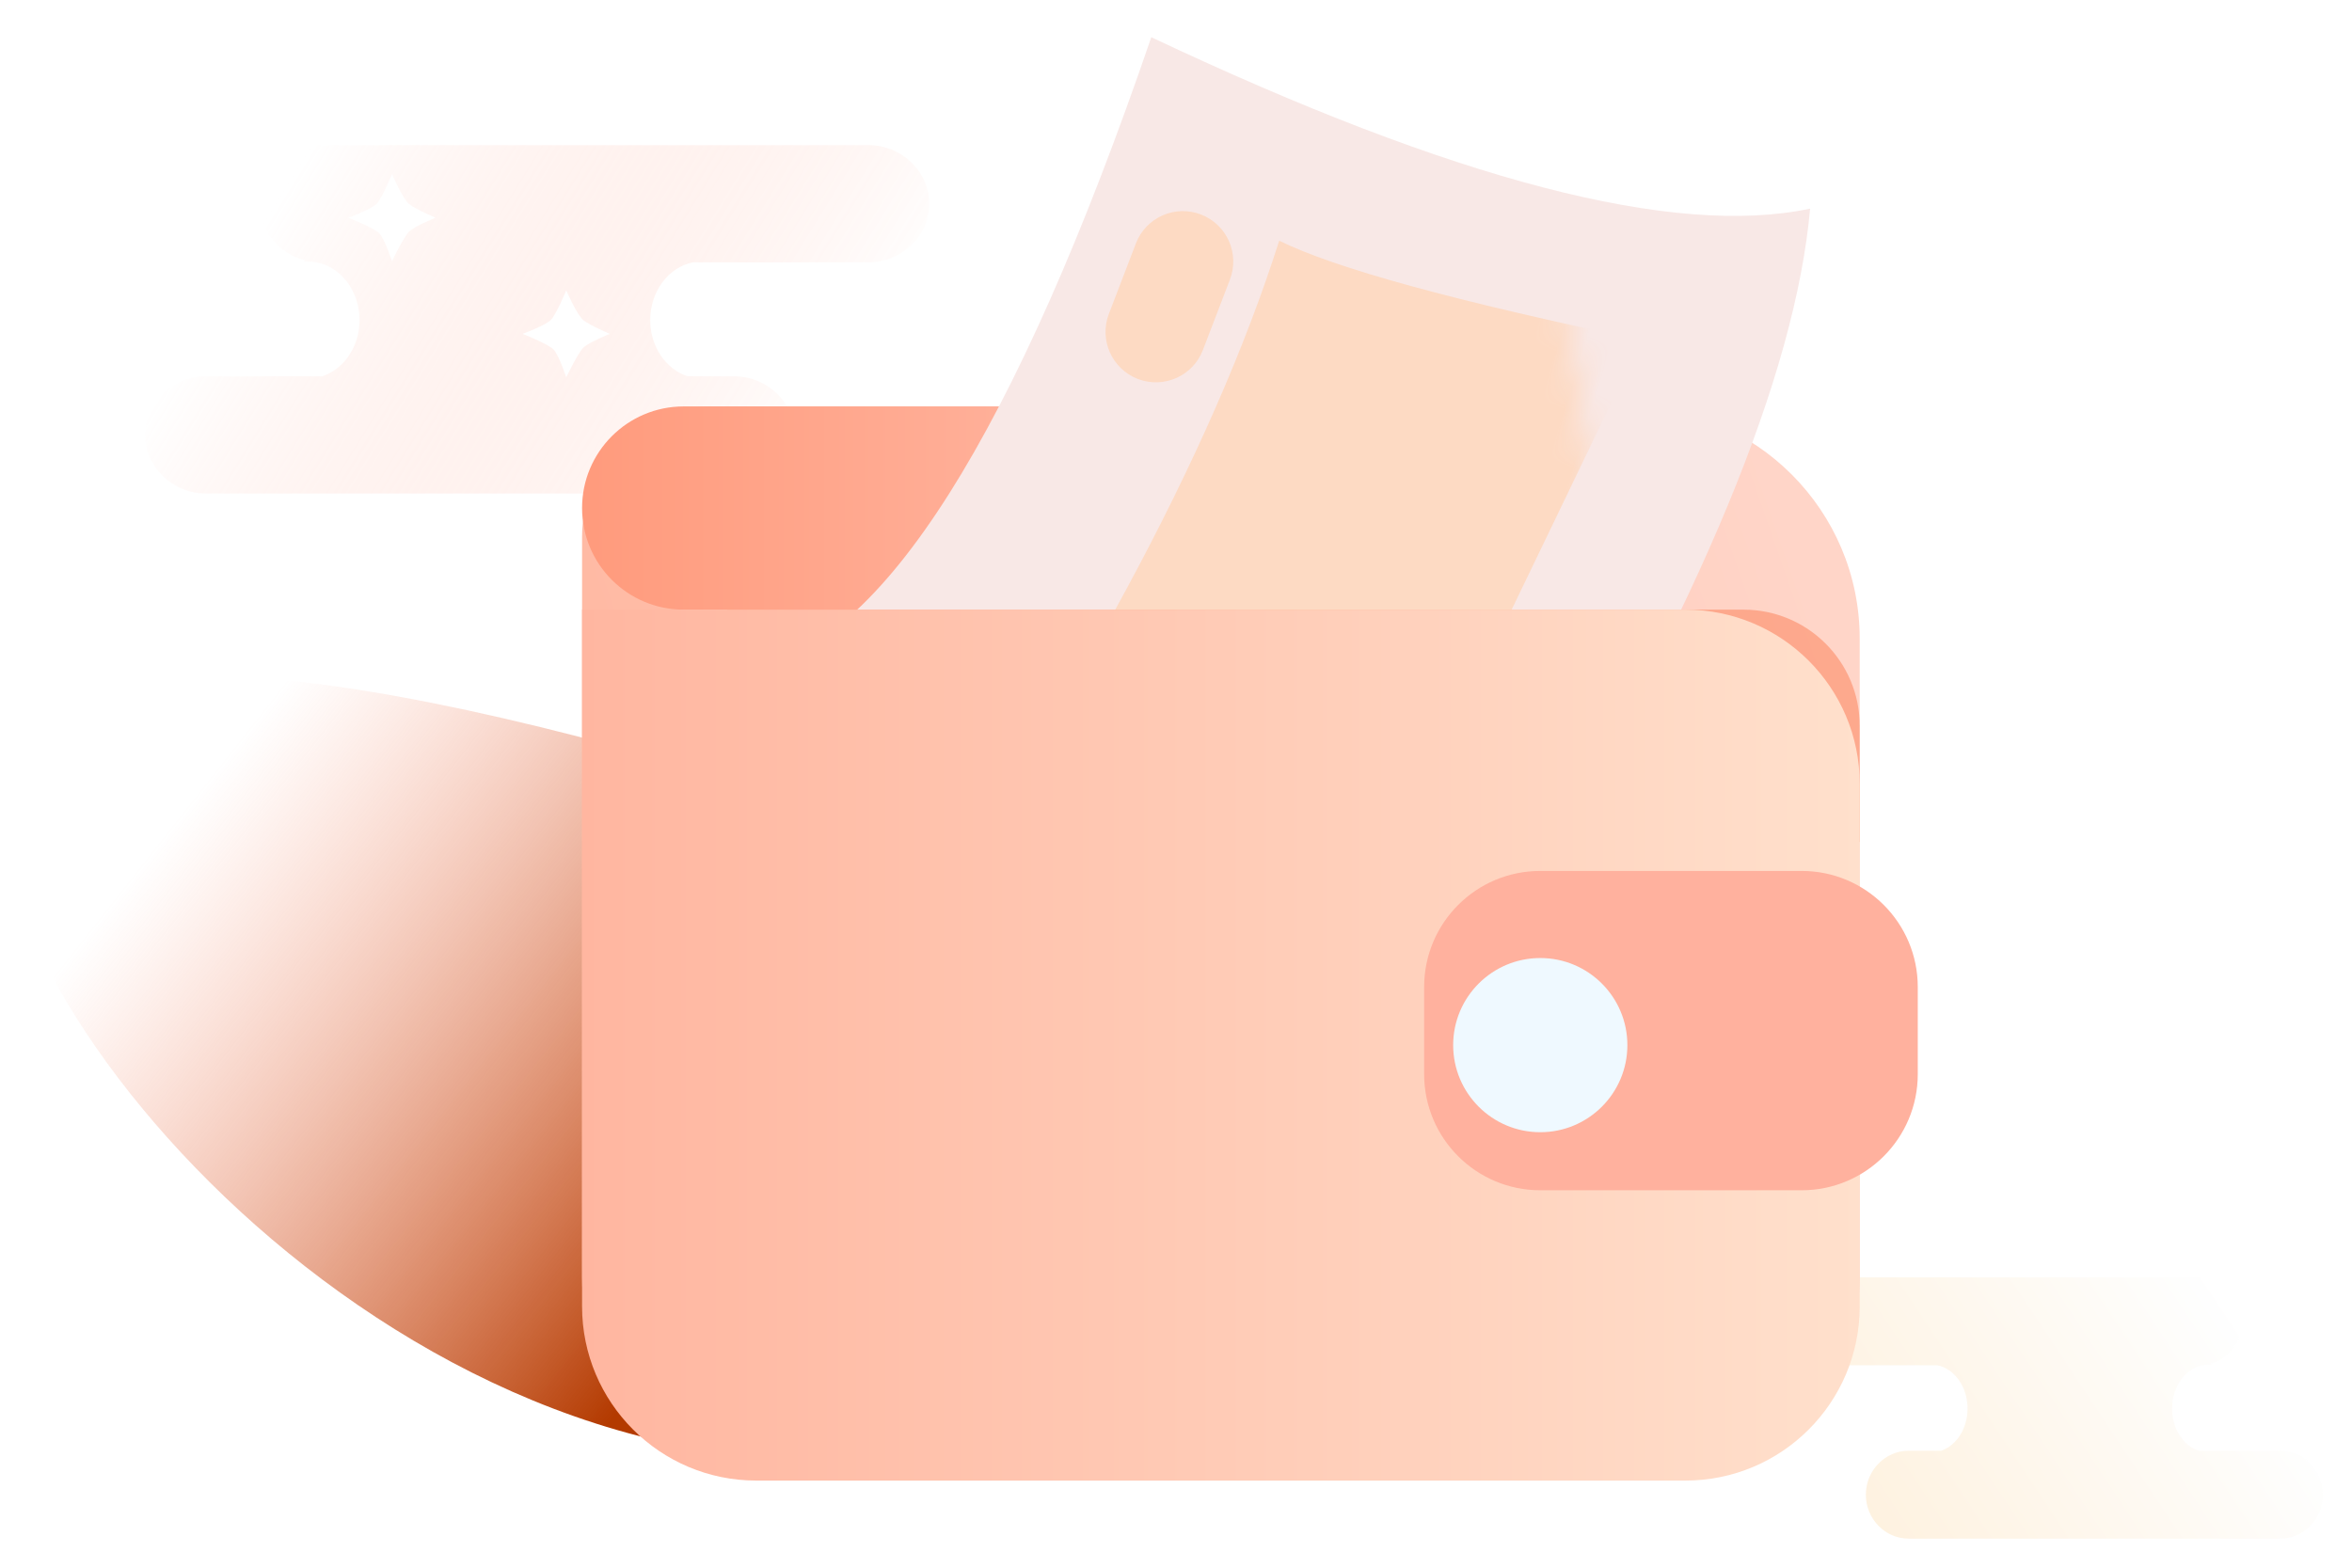 <?xml version="1.0" encoding="UTF-8"?>
<svg width="90px" height="60px" viewBox="0 0 90 60" version="1.1" xmlns="http://www.w3.org/2000/svg" xmlns:xlink="http://www.w3.org/1999/xlink">
    <title>切片</title>
    <defs>
        <rect id="path-1" x="0" y="0" width="90" height="60"></rect>
        <linearGradient x1="93.467%" y1="62.117%" x2="10.33%" y2="39.078%" id="linearGradient-3">
            <stop stop-color="#FF5A2F" stop-opacity="0" offset="0%"></stop>
            <stop stop-color="#FFFFFF" offset="100%"></stop>
        </linearGradient>
        <linearGradient x1="11.644%" y1="40.554%" x2="63.549%" y2="65.001%" id="linearGradient-4">
            <stop stop-color="#FD8B6B" stop-opacity="0" offset="0%"></stop>
            <stop stop-color="#B33A00" offset="100%"></stop>
        </linearGradient>
        <filter x="-6.6%" y="-11.1%" width="113.2%" height="122.2%" filterUnits="objectBoundingBox" id="filter-5">
            <feGaussianBlur stdDeviation="1.111" in="SourceGraphic"></feGaussianBlur>
        </filter>
        <linearGradient x1="93.467%" y1="63.764%" x2="10.33%" y2="37.593%" id="linearGradient-6">
            <stop stop-color="#FCD396" offset="0%"></stop>
            <stop stop-color="#FFFFFF" offset="100%"></stop>
        </linearGradient>
        <linearGradient x1="0%" y1="53.472%" x2="98.444%" y2="25.653%" id="linearGradient-7">
            <stop stop-color="#FFB7A0" offset="0%"></stop>
            <stop stop-color="#FFD5C8" offset="100%"></stop>
        </linearGradient>
        <linearGradient x1="100%" y1="50%" x2="0.778%" y2="50%" id="linearGradient-8">
            <stop stop-color="#FFD1C6" offset="0%"></stop>
            <stop stop-color="#FF9B7D" offset="100%"></stop>
        </linearGradient>
        <path d="M1.177,9.036 L1.43,9.169 C5.856,11.606 14.883,8.55 28.514,0 C34.077,11.557 39.231,18.545 43.977,20.964 C39.523,25.557 31.186,30.087 18.964,34.553 L15.731,30.647 C2.375,14.418 -2.476,7.214 1.177,9.036 L1.177,9.036 Z" id="path-9"></path>
        <filter x="-23.1%" y="-112.5%" width="146.2%" height="325.0%" filterUnits="objectBoundingBox" id="filter-11">
            <feGaussianBlur stdDeviation="3.333" in="SourceGraphic"></feGaussianBlur>
        </filter>
        <linearGradient x1="0%" y1="55.186%" x2="100%" y2="55.186%" id="linearGradient-12">
            <stop stop-color="#FFB6A0" offset="0%"></stop>
            <stop stop-color="#FFE0CC" offset="100%"></stop>
        </linearGradient>
    </defs>
    <g id="页面-1" stroke="none" stroke-width="1" fill="none" fill-rule="evenodd">
        <g id="订单详情-待付款" transform="translate(-247, -90)">
            <g id="order_dfk_ic" transform="translate(247, 90)">
                <mask id="mask-2" fill="white">
                    <use xlink:href="#path-1"></use>
                </mask>
                <g id="蒙版"></g>
                <g id="Page-1" mask="url(#mask-2)">
                    <g transform="translate(0, -8.307)">
                        <g id="Page-1" stroke-width="1" fill="none">
                            <g id="编组-6" transform="translate(5.556, 13.862)">
                                <path d="M27.673,0 L6.713,0 C5.433,0 4.385,1.01 4.385,2.243 C4.385,3.289 5.139,4.172 6.147,4.417 L6.082,4.417 L6.082,4.454 L6.245,4.454 C6.294,4.454 6.343,4.458 6.391,4.463 C6.429,4.468 6.467,4.473 6.506,4.477 C7.46,4.625 8.202,5.565 8.202,6.697 C8.202,7.721 7.592,8.581 6.771,8.847 L2.327,8.847 C1.047,8.847 0,9.856 0,11.09 C0,12.324 1.047,13.333 2.327,13.333 L22.529,13.333 C23.809,13.333 24.856,12.324 24.856,11.09 C24.856,9.856 23.809,8.847 22.529,8.847 L20.757,8.847 C19.935,8.581 19.325,7.721 19.325,6.697 C19.325,5.588 20.037,4.663 20.963,4.486 L27.673,4.486 C28.953,4.486 30,3.477 30,2.243 C30,1.01 28.953,0 27.673,0" id="Fill-3" fill="url(#linearGradient-3)" opacity="0.308"></path>
                                <path d="M11.111,2.778 C11.111,2.778 10.3,3.106 10.098,3.309 C9.883,3.522 9.444,4.444 9.444,4.444 C9.444,4.444 9.164,3.58 8.956,3.372 C8.747,3.164 7.778,2.778 7.778,2.778 C7.778,2.778 8.647,2.455 8.855,2.247 C9.063,2.038 9.444,1.111 9.444,1.111 C9.444,1.111 9.853,2.058 10.102,2.258 C10.342,2.449 11.111,2.778 11.111,2.778" id="Fill-24" fill="#FFFFFF"></path>
                                <path d="M17.778,7.223 C17.778,7.223 16.966,7.551 16.763,7.753 C16.55,7.967 16.111,8.889 16.111,8.889 C16.111,8.889 15.831,8.026 15.622,7.817 C15.414,7.608 14.444,7.223 14.444,7.223 C14.444,7.223 15.313,6.9 15.521,6.692 C15.731,6.483 16.111,5.556 16.111,5.556 C16.111,5.556 16.52,6.503 16.769,6.702 C17.008,6.893 17.778,7.223 17.778,7.223" id="Fill-31" fill="#FFFFFF"></path>
                            </g>
                            <path d="M1.004,36.175 C4.411,32.301 16.762,34.04 38.057,41.389 L50.514,48.064 C48.853,59.548 41.86,64.89 29.534,64.092 C11.047,62.894 -4.107,41.984 1.004,36.175 Z" id="Rectangle-5" fill="url(#linearGradient-4)" filter="url(#filter-5)"></path>
                            <path d="M87.251,57.195 L72.502,57.195 C71.601,57.195 70.864,57.953 70.864,58.878 C70.864,59.662 71.394,60.324 72.104,60.508 L72.058,60.508 L72.058,60.536 L72.173,60.536 C72.207,60.536 72.241,60.539 72.275,60.542 C72.302,60.546 72.329,60.55 72.356,60.553 C73.027,60.664 73.55,61.37 73.55,62.218 C73.55,62.986 73.121,63.631 72.542,63.831 L69.415,63.831 C68.514,63.831 67.778,64.588 67.778,65.513 C67.778,66.438 68.514,67.195 69.415,67.195 L83.632,67.195 C84.532,67.195 85.269,66.438 85.269,65.513 C85.269,64.588 84.532,63.831 83.632,63.831 L82.384,63.831 C81.806,63.631 81.377,62.986 81.377,62.218 C81.377,61.387 81.878,60.693 82.53,60.56 L87.251,60.56 C88.152,60.56 88.889,59.803 88.889,58.878 C88.889,57.953 88.152,57.195 87.251,57.195" id="Fill-3备份" fill="url(#linearGradient-6)" opacity="0.3" transform="translate(78.333, 62.195) scale(-1, 1) translate(-78.333, -62.195) "></path>
                            <g id="编组-6" transform="translate(21.895, 0)">
                                <path d="M5.378,23.862 L40.378,23.862 C45.287,23.862 49.267,27.842 49.267,32.751 L49.267,57.195 C49.267,60.877 46.282,63.862 42.6,63.862 L7.044,63.862 C3.362,63.862 0.378,60.877 0.378,57.195 L0.378,28.862 C0.378,26.101 2.616,23.862 5.378,23.862 Z" id="Rectangle-28" fill="url(#linearGradient-7)"></path>
                                <path d="M4.267,23.862 L42.6,23.862 L42.6,23.862 L42.6,31.64 L4.267,31.64 C2.119,31.64 0.378,29.899 0.378,27.751 C0.378,25.603 2.119,23.862 4.267,23.862 Z" id="矩形" fill="url(#linearGradient-8)"></path>
                                <g id="Rectangle-2-Copy" transform="translate(27.96, 27.264) rotate(-39) translate(-27.96, -27.264) translate(5.972, 9.988)">
                                    <mask id="mask-10" fill="white">
                                        <use xlink:href="#path-9"></use>
                                    </mask>
                                    <use id="Mask" fill="#F8E8E6" xlink:href="#path-9"></use>
                                    <path d="M-0.253,11.187 C12.932,15.207 23.776,17.188 32.281,17.131 C31.935,19.466 32.157,24.254 32.946,31.494 L3.327,27.474 L-0.253,11.187 Z" id="Rectangle-2" fill="#FDDAC3" mask="url(#mask-10)" transform="translate(16.347, 21.341) rotate(-33) translate(-16.347, -21.341) "></path>
                                    <path d="M21.359,6.228 L24.247,6.227 C25.31,6.226 26.173,7.088 26.173,8.151 C26.173,8.152 26.173,8.153 26.173,8.153 C26.173,9.218 25.31,10.081 24.245,10.082 L21.357,10.083 C20.294,10.084 19.431,9.222 19.431,8.158 C19.431,8.158 19.431,8.157 19.431,8.157 C19.431,7.092 20.294,6.229 21.359,6.228 Z" id="Rectangle-3" fill="#FDDAC3" mask="url(#mask-10)" transform="translate(22.802, 8.155) rotate(-30) translate(-22.802, -8.155) "></path>
                                </g>
                                <path d="M5.933,31.64 L44.822,31.64 C47.277,31.64 49.267,33.63 49.267,36.084 L49.267,40.529 L49.267,40.529 L5.933,40.529 L5.933,31.64 Z" id="矩形" fill-opacity="0.425" fill="#FA6C3D" filter="url(#filter-11)"></path>
                                <path d="M0.378,31.64 L42.6,31.64 C46.282,31.64 49.267,34.625 49.267,38.307 L49.267,58.307 C49.267,61.988 46.282,64.973 42.6,64.973 L7.044,64.973 C3.362,64.973 0.378,61.988 0.378,58.307 L0.378,31.64 L0.378,31.64 Z" id="Rectangle-28" fill="url(#linearGradient-12)"></path>
                                <path d="M37.044,41.64 L47.044,41.64 C49.499,41.64 51.489,43.63 51.489,46.084 L51.489,49.418 C51.489,51.872 49.499,53.862 47.044,53.862 L37.044,53.862 C34.59,53.862 32.6,51.872 32.6,49.418 L32.6,46.084 C32.6,43.63 34.59,41.64 37.044,41.64 Z" id="Rectangle-31" fill="#FFB19E"></path>
                                <circle id="Oval" fill="#EFF9FF" cx="37.044" cy="48.307" r="3.333"></circle>
                            </g>
                        </g>
                        <path d="M7.843,31.868 C7.843,31.868 7.345,32.069 7.221,32.193 C7.089,32.325 6.821,32.89 6.821,32.89 C6.821,32.89 6.648,32.36 6.521,32.232 C6.393,32.104 5.798,31.868 5.798,31.868 C5.798,31.868 6.331,31.67 6.459,31.542 C6.587,31.414 6.821,30.846 6.821,30.846 C6.821,30.846 7.071,31.426 7.224,31.549 C7.37,31.666 7.843,31.868 7.843,31.868" id="Fill-27" fill="#FFFFFF"></path>
                    </g>
                </g>
            </g>
        </g>
    </g>
</svg>